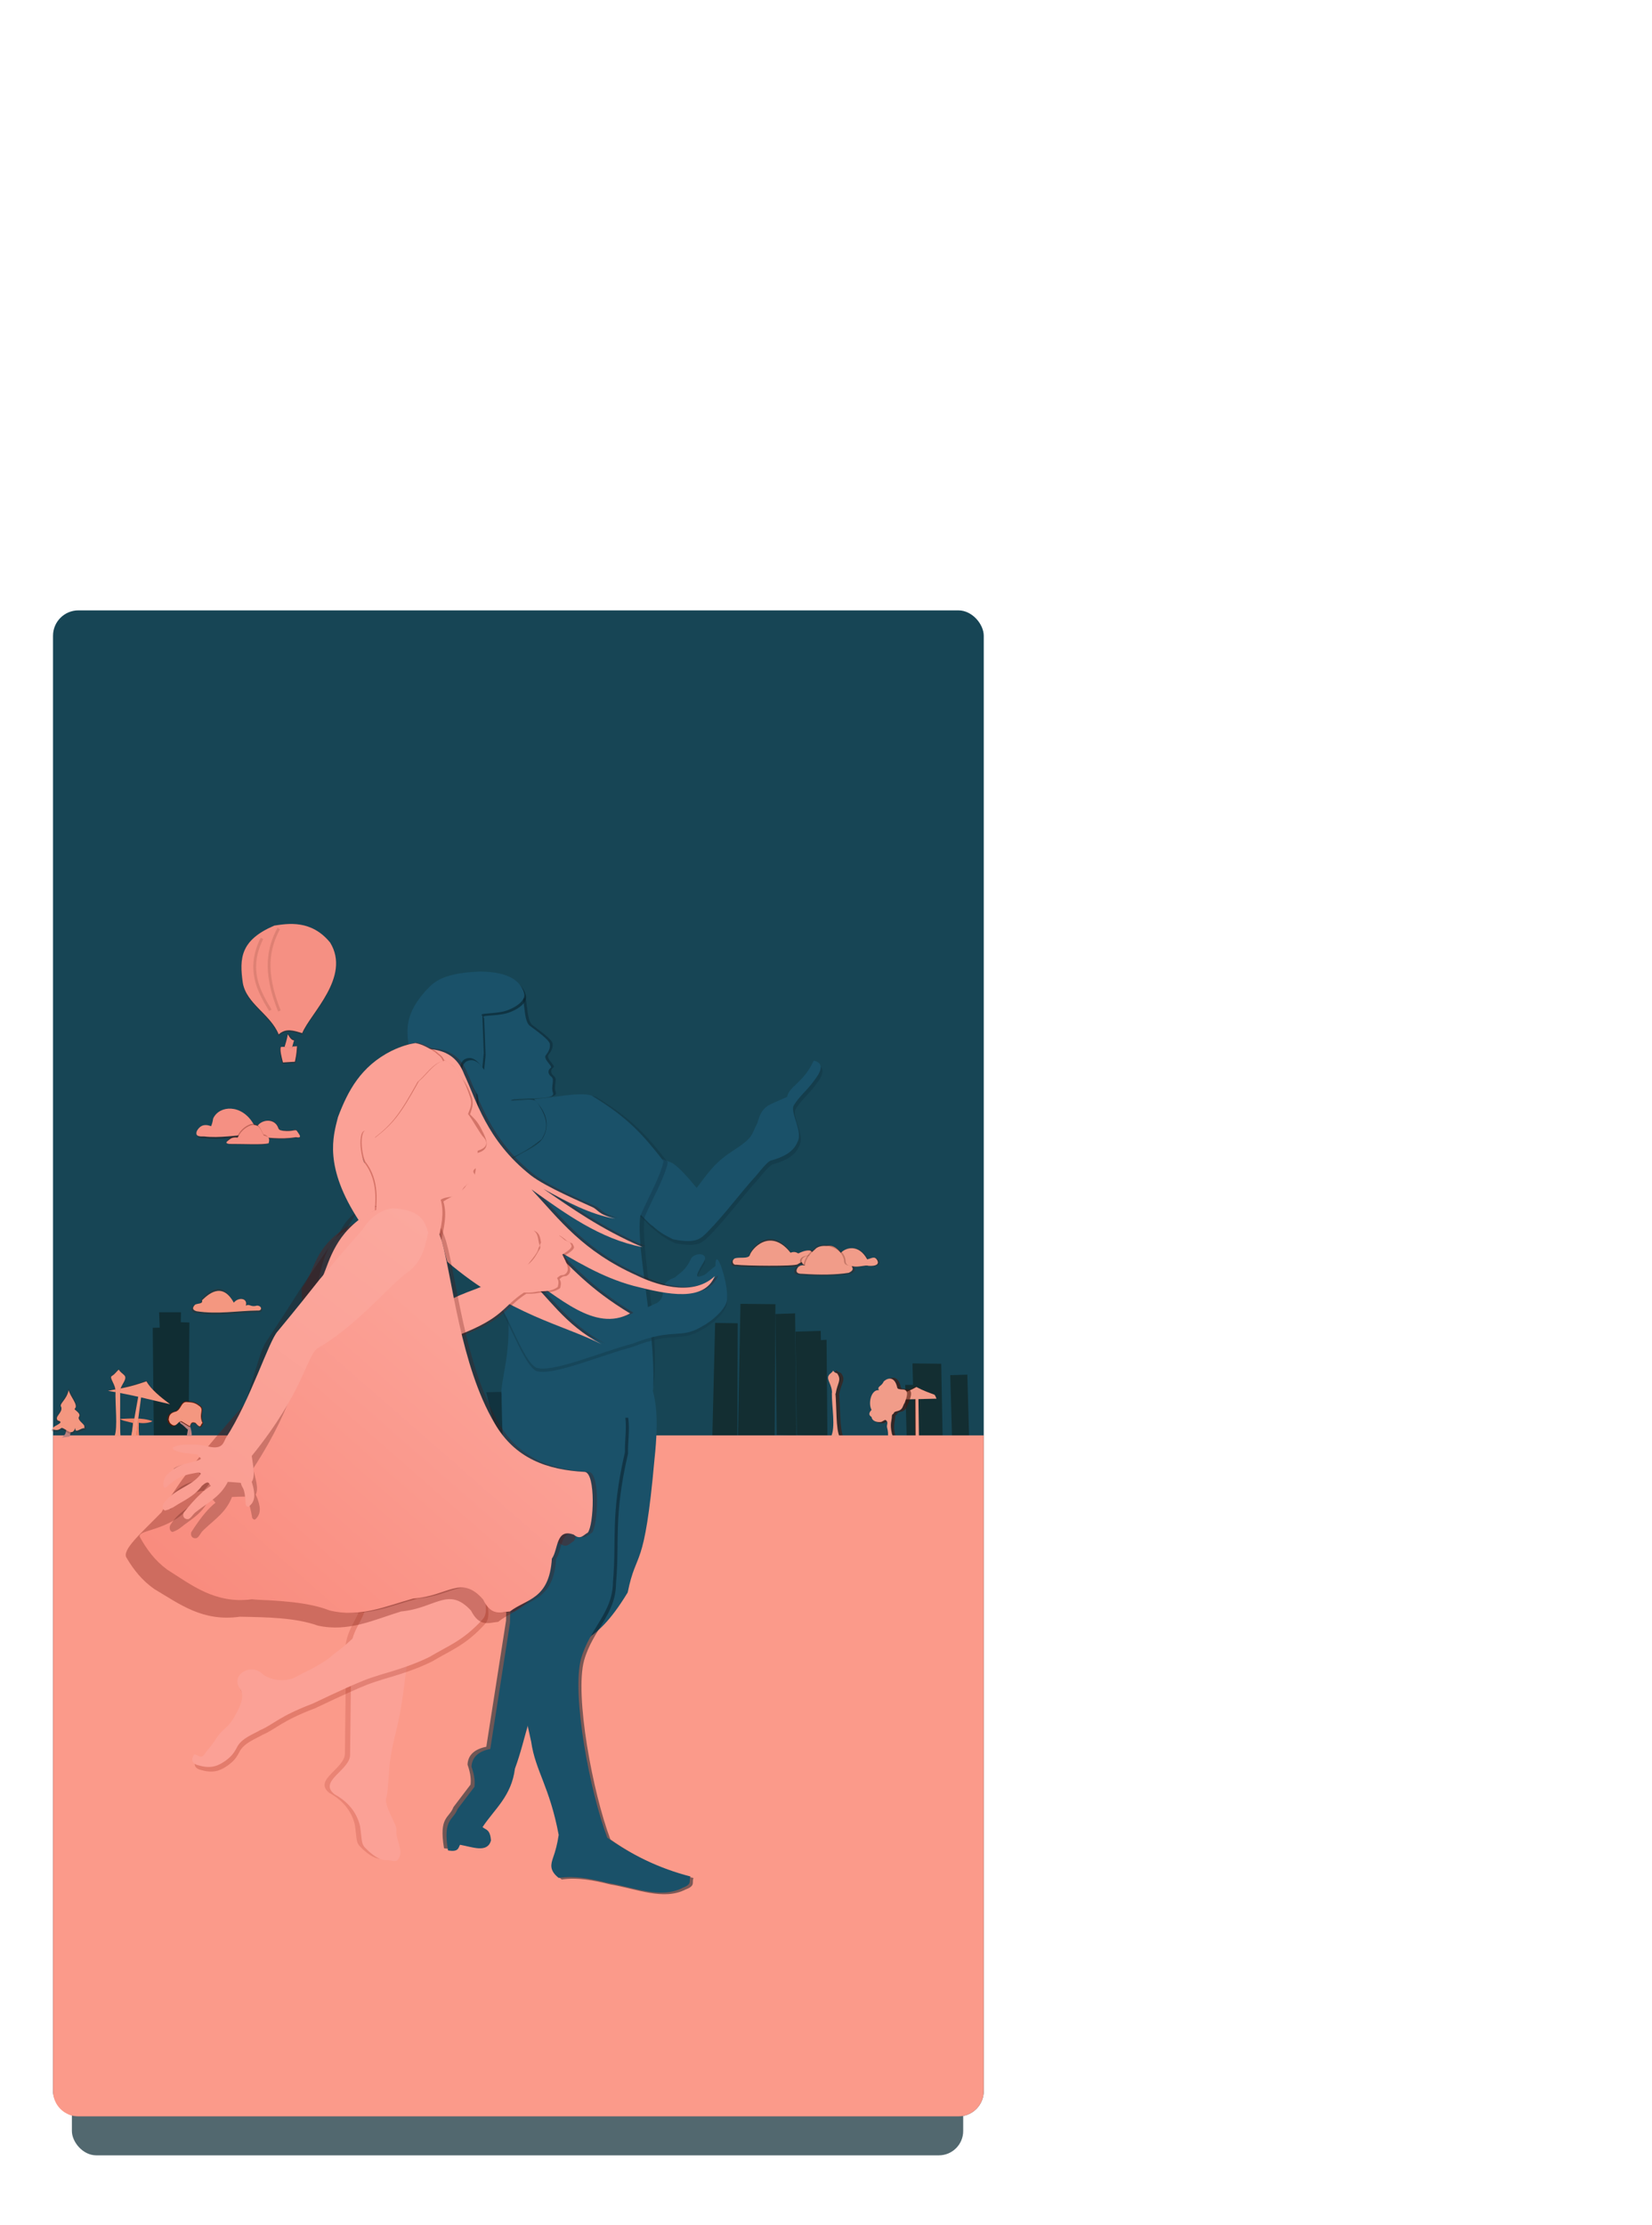 <svg id="svg125328" xmlns:rdf="http://www.w3.org/1999/02/22-rdf-syntax-ns#" xmlns="http://www.w3.org/2000/svg" height="492.43px" width="365.659px" version="1.1" xmlns:cc="http://creativecommons.org/ns#" xmlns:xlink="http://www.w3.org/1999/xlink" viewBox="0 0 540.949 350.092" xmlns:dc="http://purl.org/dc/elements/1.1/">
 <defs id="defs125330">
  <filter id="m" style="color-interpolation-filters:sRGB" height="1.273" width="1.148" y="-.137" x="-.074">
   <feGaussianBlur id="feGaussianBlur124745" stdDeviation="0.327"/>
  </filter>
  <filter id="j" style="color-interpolation-filters:sRGB" height="1.075" width="1.306" y="-.037" x="-.153">
   <feGaussianBlur id="feGaussianBlur124837" stdDeviation="0.209"/>
  </filter>
  <filter id="g" style="color-interpolation-filters:sRGB" height="1.081" width="1.632" y="-.041" x="-.316">
   <feGaussianBlur id="feGaussianBlur124937" stdDeviation="0.256"/>
  </filter>
  <filter id="f" style="color-interpolation-filters:sRGB" height="1.113" width="1.127" y="-.057" x="-.064">
   <feGaussianBlur id="feGaussianBlur124967" stdDeviation="0.395"/>
  </filter>
  <filter id="e" style="color-interpolation-filters:sRGB" height="1.099" width="1.152" y="-.05" x="-.076">
   <feGaussianBlur id="feGaussianBlur124997" stdDeviation="0.391"/>
  </filter>
  <filter id="d" style="color-interpolation-filters:sRGB" height="1.082" width="1.457" y="-.041" x="-.229">
   <feGaussianBlur id="feGaussianBlur125031" stdDeviation="0.37"/>
  </filter>
  <filter id="k" style="color-interpolation-filters:sRGB" height="1.127" width="1.166" y="-.064" x="-.083">
   <feGaussianBlur id="feGaussianBlur124809" stdDeviation="0.398"/>
  </filter>
  <filter id="i" style="color-interpolation-filters:sRGB" height="1.311" width="1.115" y="-.156" x="-.058">
   <feGaussianBlur id="feGaussianBlur124869" stdDeviation="0.501"/>
  </filter>
  <filter id="h" style="color-interpolation-filters:sRGB" height="1.138" width="1.216" y="-.069" x="-.108">
   <feGaussianBlur id="feGaussianBlur124913" stdDeviation="0.224"/>
  </filter>
  <filter id="l" style="color-interpolation-filters:sRGB" height="1.172" width="1.124" y="-.086" x="-.062">
   <feGaussianBlur id="feGaussianBlur124771" stdDeviation="0.304"/>
  </filter>
  <filter id="ae" style="color-interpolation-filters:sRGB" height="1.073" width="1.071" y="-.036" x="-.036">
   <feGaussianBlur id="feGaussianBlur124093" stdDeviation="0.895"/>
  </filter>
  <filter id="z" style="color-interpolation-filters:sRGB" height="1.136" width="1.22" y="-.068" x="-.11">
   <feGaussianBlur id="feGaussianBlur124243" stdDeviation="1.561"/>
  </filter>
  <filter id="aa" style="color-interpolation-filters:sRGB" height="1.086" width="1.108" y="-.043" x="-.054">
   <feGaussianBlur id="feGaussianBlur124205" stdDeviation="0.864"/>
  </filter>
  <filter id="ab" style="color-interpolation-filters:sRGB" height="1.104" width="1.232" y="-.052" x="-.116">
   <feGaussianBlur id="feGaussianBlur124187" stdDeviation="3.326"/>
  </filter>
  <filter id="af" style="color-interpolation-filters:sRGB" height="1.118" width="1.184" y="-.059" x="-.092">
   <feGaussianBlur id="feGaussianBlur124067" stdDeviation="2.516"/>
  </filter>
  <filter id="ac" style="color-interpolation-filters:sRGB" height="1.099" width="1.266" y="-.049" x="-.133">
   <feGaussianBlur id="feGaussianBlur124153" stdDeviation="3.395"/>
  </filter>
  <filter id="ad" style="color-interpolation-filters:sRGB" height="1.132" width="1.075" y="-.066" x="-.038">
   <feGaussianBlur id="feGaussianBlur124115" stdDeviation="1.326"/>
  </filter>
  <filter id="s" style="color-interpolation-filters:sRGB" height="1.133" width="1.157" y="-.067" x="-.078">
   <feGaussianBlur id="feGaussianBlur124521" stdDeviation="1.013"/>
  </filter>
  <filter id="q" style="color-interpolation-filters:sRGB" height="1.078" width="1.625" y="-.039" x="-.312">
   <feGaussianBlur id="feGaussianBlur124585" stdDeviation="0.439"/>
  </filter>
  <filter id="r" style="color-interpolation-filters:sRGB" height="1.089" width="1.411" y="-.045" x="-.206">
   <feGaussianBlur id="feGaussianBlur124581" stdDeviation="0.439"/>
  </filter>
  <filter id="u" style="color-interpolation-filters:sRGB" height="1.298" width="1.292" y="-.149" x="-.146">
   <feGaussianBlur id="feGaussianBlur124487" stdDeviation="0.357"/>
  </filter>
  <filter id="t" style="color-interpolation-filters:sRGB" height="1.356" width="1.505" y="-.178" x="-.252">
   <feGaussianBlur id="feGaussianBlur124491" stdDeviation="0.357"/>
  </filter>
  <filter id="y" style="color-interpolation-filters:sRGB" height="1.337" width="1.159" y="-.168" x="-.08">
   <feGaussianBlur id="feGaussianBlur124285" stdDeviation="0.653"/>
  </filter>
  <filter id="w" style="color-interpolation-filters:sRGB" height="1.321" width="1.114" y="-.161" x="-.057">
   <feGaussianBlur id="feGaussianBlur124365" stdDeviation="0.366"/>
  </filter>
  <filter id="x" style="color-interpolation-filters:sRGB" height="1.348" width="1.157" y="-.174" x="-.078">
   <feGaussianBlur id="feGaussianBlur124327" stdDeviation="0.457"/>
  </filter>
  <filter id="v" style="color-interpolation-filters:sRGB" height="1.451" width="1.164" y="-.225" x="-.082">
   <feGaussianBlur id="feGaussianBlur124407" stdDeviation="0.785"/>
  </filter>
  <filter id="n" style="color-interpolation-filters:sRGB" height="1.385" width="1.128" y="-.193" x="-.064">
   <feGaussianBlur id="feGaussianBlur124703" stdDeviation="0.74"/>
  </filter>
  <filter id="o" style="color-interpolation-filters:sRGB" height="1.387" width="1.107" y="-.193" x="-.054">
   <feGaussianBlur id="feGaussianBlur124657" stdDeviation="0.582"/>
  </filter>
  <filter id="p" style="color-interpolation-filters:sRGB" height="1.248" width="1.127" y="-.124" x="-.063">
   <feGaussianBlur id="feGaussianBlur124623" stdDeviation="0.526"/>
  </filter>
  <filter id="am" style="color-interpolation-filters:sRGB" height="1.127" width="1.399" y="-.063" x="-.199">
   <feGaussianBlur id="feGaussianBlur123861" stdDeviation="2.261"/>
  </filter>
  <filter id="al" style="color-interpolation-filters:sRGB" height="1.219" width="1.136" y="-.11" x="-.068">
   <feGaussianBlur id="feGaussianBlur123895" stdDeviation="2.727"/>
  </filter>
  <filter id="ao" style="color-interpolation-filters:sRGB" height="1.253" width="1.229" y="-.126" x="-.114">
   <feGaussianBlur id="feGaussianBlur123681" stdDeviation="7.049"/>
  </filter>
  <filter id="ah" style="color-interpolation-filters:sRGB" height="1.142" width="1.146" y="-.071" x="-.073">
   <feGaussianBlur id="feGaussianBlur124011" stdDeviation="2.879"/>
  </filter>
  <filter id="ag" style="color-interpolation-filters:sRGB" height="1.153" width="1.136" y="-.076" x="-.068">
   <feGaussianBlur id="feGaussianBlur124037" stdDeviation="1.1"/>
  </filter>
  <filter id="ak" style="color-interpolation-filters:sRGB" height="1.101" width="1.091" y="-.051" x="-.046">
   <feGaussianBlur id="feGaussianBlur123913" stdDeviation="2.819"/>
  </filter>
  <filter id="aj" style="color-interpolation-filters:sRGB" height="1.101" width="1.147" y="-.051" x="-.074">
   <feGaussianBlur id="feGaussianBlur123939" stdDeviation="1.252"/>
  </filter>
  <linearGradient id="b" y2="468.01" gradientUnits="userSpaceOnUse" x2="2476.1" y1="376.22" x1="2556.3">
   <stop id="stop123625" stop-color="#fba196" offset="0"/>
   <stop id="stop123627" stop-color="#f98b7d" offset="1"/>
  </linearGradient>
  <filter id="an" style="color-interpolation-filters:sRGB" height="1.144" width="1.201" y="-.072" x="-.101">
   <feGaussianBlur id="feGaussianBlur123827" stdDeviation="3.255"/>
  </filter>
  <linearGradient id="a" y2="439.53" gradientUnits="userSpaceOnUse" x2="2471.1" y1="337.51" x1="2546.8">
   <stop id="stop123633" stop-color="#fba89e" offset="0"/>
   <stop id="stop123635" stop-color="#fa9d91" offset="1"/>
  </linearGradient>
  <filter id="ai" style="color-interpolation-filters:sRGB" height="1.156" width="1.25" y="-.078" x="-.125">
   <feGaussianBlur id="feGaussianBlur123985" stdDeviation="1.878"/>
  </filter>
  <filter id="c" style="color-interpolation-filters:sRGB" height="1.095" width="1.161" y="-.048" x="-.081">
   <feGaussianBlur id="feGaussianBlur244521" stdDeviation="9.811"/>
  </filter>
 </defs>
 <g id="layer1" transform="translate(-102.44 -403.71)">
  <g id="g244523">
   <rect id="rect244497" opacity=".847" fill-rule="evenodd" ry="7.972" height="493" filter="url(#c)" width="291.86" y="427.25" x="125.98" fill="#0f2d37"/>
   <g id="g125214" transform="translate(-2312.8 270)">
    <rect id="rect123410" fill-rule="evenodd" ry="8.316" height="493.13" width="304.77" y="144.37" x="2432.6" fill="#174555"/>
    <g id="g125154" fill-rule="evenodd">
     <g fill="#132e32">
      <path id="path123489" d="m2723.9 414.65-.462-23.597-9.404-.115.173 7.039h-2.539l.462 16.847z"/>
      <path id="path123509" d="m2726.4 394.8.577 20.136 5.596-.058-.577-20.251z"/>
      <path id="path123505" d="m2675.7 380.55.428 33.871 10.045.245-.276-31.462-1.846.115-.062-3.034z"/>
      <path id="path123507" d="m2656.8 377.8-.115 36.809-8.181-.048.912-36.877z"/>
     </g>
     <path id="path123487" d="m2477 414.44.256-36.891-2.825-.096.056-3.251h-7.154l.211 5.038-2.288.04.346 35.309z" fill="#102d33"/>
     <path id="path123503" d="m2668.9 414.48.259-42.925-11.452-.115-.808 43.04z" fill="#132e32"/>
     <path id="path123511" d="m2676 414.54-.406-39.987-6.47.231.462 39.579z" fill="#132e32"/>
    </g>
    <g id="g125117" fill-rule="evenodd">
     <path id="path124705" opacity="0.585" d="m2460.8 414.71c-.202-2.283-.097-3.036-.101-4.331 1.836.358 3.977-.13 4.447-.515-3.356-1.349-8.13-.795-10.618-.74.795.58 1.182.537 4.244 1.323l-.394 4.264z" filter="url(#m)" fill="#461306"/>
     <path id="path123485" d="m2460.8 414.71c-.202-2.283-.097-3.036-.101-4.331 1.836.358 3.977-.13 4.447-.515-3.356-1.349-8.13-.795-10.618-.74.795.58 1.182.537 4.244 1.323l-.394 4.264z" fill="#f28469"/>
     <path id="path124813" opacity=".594" d="m2460.5 401.71-2.269 13.023 1.512.336 1.764-13.444z" filter="url(#j)" fill="#521607"/>
     <path id="path124871" opacity="0.562" d="m2454.7 414.83c-.231-2.866-.081-9.924-.115-14.955l-1.357-.155c-.157 5.021.613 12.093-.47 15.062z" filter="url(#g)" fill="#641b09"/>
     <g id="g124943" opacity="0.554" transform="matrix(1.015 0 0 1.015 -40.997 -6.148)" filter="url(#f)" fill="#481306">
      <path id="path124945" d="m2721.9 402.49-14.885.346c.317-.712.741-1.499 1.212-1.615 3.458-.534 5.539-1.692 7.096-2.539 2.304 1.208 4.009 1.816 5.712 2.423.483.181.58.793.865 1.385z"/>
      <path id="path124947" d="m2715 402.65.058 12.404 1.096.346-.173-13.27z"/>
     </g>
     <g id="g124939" fill="#f19c89">
      <path id="path123495" d="m2721.9 402.49-14.885.346c.317-.712.741-1.499 1.212-1.615 3.458-.534 5.539-1.692 7.096-2.539 2.304 1.208 4.009 1.816 5.712 2.423.483.181.58.793.865 1.385z"/>
      <path id="path123497" d="m2715 402.65.058 12.404 1.096.346-.173-13.27z"/>
     </g>
     <g id="g124973" opacity="0.589" transform="matrix(1.047 0 0 1.047 -126.16 -18.901)" filter="url(#e)" fill="#481306">
      <path id="path124975" d="m2707.3 414.01c-.786-3.572-.012-4.023 0-6.0.311-.741-.087-.713-.693-.462l-.706.746-1.365.842c2.027.787.971 1.677 1.148 2.682.434 1.598.319 2.1.346 2.885.717.063 1.97.662 1.269-.692z"/>
      <path id="path124977" d="m2707.9 407.32c-.01-.457.631-.655 1.385-.808 1.699-.497 1.517-1.747 2.192-2.654.619-1.703 1.768-4.481-.923-4.385-1.047-.079-1.367-.19-1.5-.577-.992-4.535-3.906-2.715-4.5-1.962-.549 1.49-2.254 1.519-1.5 2.769-2.561-.281-3.628 4.308-2.423 6.462-.88.91-1.04 1.705 0 2.308.233 1.657 2.348 1.814 3.231 1.615l1.5-.808z"/>
     </g>
     <g id="g125003" opacity="0.557" transform="matrix(1.14 0 0 1.025 -375.26 -9.977)" filter="url(#d)" fill="#481306">
      <path id="path125005" d="m2690.2 415.01c-1.302-2.49-.963-9.898-1.425-14.7l-1.143.273c-.062 4.746 1.302 11.172-.286 14.393z"/>
      <path id="path125007" d="m2688.9 400.79c.494-3.389 2.026-4.301.495-6.532-.286-.262-.765-.089-1.333-.944-.628.964-1.061.829-1.536 1.699-.655 1.472 1.288 2.897 1.159 5.969z"/>
     </g>
     <path id="path123412" d="m2432.6 414.51v214.68c0 4.607 3.709 8.316 8.316 8.316h288.14c4.607 0 8.316-3.709 8.316-8.316v-214.68h-304.77z" fill="#fb9a8a"/>
     <path id="path123471" d="m2438 414.92c.386-1.123.373-1.448.557-2.167l-1.438-.374c-.511.935.071 1.506-1.618 2.833z" fill="#bb817f"/>
     <path id="path124773" opacity="0.474" d="m2443.3 412.3c.672-.907-2.496-2.257-1.888-3.65 1.08-1.438-2.237-2.671-1.385-3.021 1.221-1.305-1.704-4.218-2.266-6.545-.795 3.657-3.567 4.83-2.643 6.042.575 2.064-2.548 3.345-1.259 4.783 3.401.874-3.232 2.213-1.51 3.273 1.426.284 1.863.115 2.895-.629 1.662.218 3.668 3.358 4.909 0-.215 2.371 2.072-.228 3.398.126z" filter="url(#k)" fill="#481306"/>
     <path id="path123473" d="m2442.8 411.82c.616-.831-2.288-2.069-1.731-3.346.99-1.318-2.051-2.448-1.269-2.769 1.119-1.197-1.562-3.867-2.077-6-.729 3.352-3.27 4.428-2.423 5.539.527 1.892-2.336 3.066-1.154 4.385 3.118.801-2.963 2.029-1.385 3 1.308.26 1.708.105 2.654-.577 1.524.2 3.362 3.079 4.5 0-.197 2.173 1.899-.209 3.115.115z" fill="#f49780"/>
     <path id="path124811" opacity="0.484" d="m2450.3 399.75c8.903 1.505 14.229 3.01 20.913 4.515-3.32-2.491-6.41-5.011-7.961-7.724-6.351 2.256-9.069 2.392-12.952 3.208z" filter="url(#i)" fill="#521607"/>
     <path id="path123475" d="m2450.6 399.92c8.646 1.462 13.818 2.923 20.309 4.385-3.224-2.419-6.225-4.866-7.731-7.5-6.167 2.19-8.807 2.323-12.578 3.115z" fill="#f49780"/>
     <path id="path124873" opacity="0.461" d="m2452.9 400.46c.318-2.189-2.197-4.837-1.234-5.473 1.342-.804 1.715-1.72 2.503-2.265.464.969 1.67 1.528 2.142 2.28.699 1.512-1.856 3.404-1.685 5.536z" filter="url(#h)" fill="#5f1908"/>
     <path id="path123477" d="m2454.7 414.83c-.231-2.866-.081-9.924-.115-14.955l-1.514-.123c-.157 5.021.771 12.062-.312 15.031z" fill="#f49780"/>
     <path id="path123479" d="m2453 400.15c.297-2.047-2.086-4.461-1.185-5.056 1.255-.752 1.605-1.609 2.342-2.119.434.907 1.562 1.43 2.004 2.133.654 1.415-1.736 3.184-1.576 5.178z" fill="#f49780"/>
     <path id="path123481" d="m2478 414.63c.119-.803-.167-2.01-.653-3.619-.715-.713-1.402-1.495-2.538-1.154l-1.038-.115.644.963c.837.399 1.662 1.462 2.356 1.922-.115.668-.231 1.336-.346 2.004z" fill="#bb817f"/>
     <path id="path124747" d="m2477.4 411.81c.352-.713.307-1.822 1.965-1.228 2.222 2.647 1.685.169 2.457.123-1.579-3.466.923-4.702-1.351-6.141-1.599-1.237-2.92-1.086-4.299-1.228-1.827.039-1.773 2.548-3.562 3.316-2.622.591-2.417 2.032-2.579 2.948.368.532.044.834 1.105 1.597 1.714 1.145 2.342-1.649 3.439-1.105z" filter="url(#l)" fill="#5d1908"/>
     <path id="path123483" d="m2477.4 411.55c.33-.67.288-1.712 1.846-1.154 2.087 2.487 1.583.159 2.308.115-1.484-3.256.867-4.418-1.269-5.769-1.502-1.162-2.743-1.02-4.039-1.154-1.717.036-1.665 2.394-3.346 3.115-2.463.555-2.27 1.909-2.423 2.769.346.5.041.783 1.039 1.5 1.61 1.076 2.2-1.549 3.231-1.038z" fill="#f49780"/>
     <g id="g124969" fill="#f19c89">
      <path id="path123491" d="m2707.3 414.01c-.786-3.572-.012-4.023 0-6.0.311-.741-.087-.713-.693-.462l-.706.746-1.365.842c2.027.787.971 1.677 1.148 2.682.434 1.598.319 2.1.346 2.885.717.063 1.97.662 1.269-.692z"/>
      <path id="path123493" d="m2707.9 407.32c-.01-.457.631-.655 1.385-.808 1.699-.497 1.517-1.747 2.192-2.654.619-1.703 1.768-4.481-.923-4.385-1.047-.079-1.367-.19-1.5-.577-.992-4.535-3.906-2.715-4.5-1.962-.549 1.49-2.254 1.519-1.5 2.769-2.561-.281-3.628 4.308-2.423 6.462-.88.91-1.04 1.705 0 2.308.233 1.657 2.348 1.814 3.231 1.615l1.5-.808z"/>
     </g>
     <g id="g124999" fill="#f19c89">
      <path id="path123499" d="m2690.2 415.01c-1.302-2.49-.963-9.898-1.425-14.7l-1.143.273c-.062 4.746 1.302 11.172-.286 14.393z"/>
      <path id="path123501" d="m2688.9 400.79c.494-3.389 2.026-4.301.495-6.532-.286-.262-.765-.089-1.333-.944-.628.964-1.061.829-1.536 1.699-.655 1.472 1.288 2.897 1.159 5.969z"/>
     </g>
     <path id="path123513" d="m2460.5 401.83-2.298 12.963 1.563.011 1.713-13.055z" fill="#f49780"/>
    </g>
    <g id="g125070" fill-rule="evenodd">
     <path id="path124069" opacity="0.66" d="m2629.6 347.23c2.499 2.325 4.529 3.246 6.609 4.312 8.023 1.663 9.3-.521 11.285-2.364 6.02-6.149 10.46-12.46 16.082-18.609 2.475-3.121 4.112-4.772 4.846-4.846 3.923-1.103 7.211-2.735 8.539-6 1.91-3.25-2.28-9.311-1.294-11.854 2.294-3.836 4.918-5.156 8.183-10.352 1.317-2.343.845-4.04-1.576-4.441-3.329 7.304-8.057 8.342-8.695 11.837-6.465 3.024-8.032 2.546-9.765 8.632-2.133 3.919-.769 4.408-8.546 9.408-5.978 3.923-8.19 7.846-11.308 11.77-8.702-10.501-8.318-7.677-11.077-9.462l-8.539 17.224c1.752 1.092 3.505 3.652 5.257 4.744z" filter="url(#ae)" fill="#103241"/>
     <path id="path124207" opacity="0.793" d="m2587.4 271.45c.646 3.4.526 7.064 2.077 8.654 3.023 2.264 6.34 4.626 6.693 6.0.212 1.231-.251 2.462-1.269 3.692-1.076 1.27 2.301 3.687 1.615 4.154-1.305 1.026-.796 2.264.256 3.027 1.068 1.032-.337 3.136.436 5.165 1.167 2.877-11.539 1.115-13.847 2.539 4.511.048 7.526-1.008 8.654.577 4.515 6.649 2.987 9.369 1.5 12.116-4.935 3.24-11.033 7.293-13.501 6.693l-4.731-1.038-7.846-12.116-4.154-23.309 15.462-18.693z" filter="url(#z)" fill="#0e2d3a"/>
     <path id="path123435" d="m2586.5 271.62c.646 3.4.526 7.064 2.077 8.654 3.023 2.264 6.34 4.626 6.693 6.0.212 1.231-.251 2.462-1.269 3.692-1.076 1.27 2.301 3.687 1.615 4.154-1.305 1.026-.796 2.264.256 3.027 1.068 1.032-.337 3.136.436 5.165 1.167 2.877-11.539 1.115-13.847 2.539 4.511.048 7.526-1.008 8.654.577 4.515 6.649 2.987 9.369 1.5 12.116-4.504 3.671-11.027 7.299-13.501 6.693l-4.731-1.038-7.846-12.116-4.154-23.309 15.462-18.693z" fill="#1a5169"/>
     <path id="path124189" opacity="0.793" d="m2587.4 270.26c.999 2.653-3.289 5.202-6.116 6-3.926 1.117-8.955.484-7.5 1.615l.462 12.231-.462 4.731c-1.733-2.622-3.654-4.018-6-2.654-3.407 2.908 1.722 7.097 3.923 10.847.262 3.008.815 6.454-.692 6.808-2.733 4.049-6.274-.379-9.577-2.308-4.469-5.782-9.72-9.805-11.885-20.77-.753-5.587-.32-10.335 5.539-16.962 2.067-2.041 4.255-6.001 18.001-6.462 9.773.095 13.249 3.386 14.308 6.923z" filter="url(#aa)" fill="#0b242e"/>
     <path id="path123433" d="m2586.8 269.55c.999 2.653-3.289 5.202-6.116 6-3.926 1.117-8.955.484-7.5 1.615l.462 12.231-.462 4.731c-1.733-2.622-3.654-4.018-6-2.654-3.407 2.908 1.722 7.097 3.923 10.847.262 3.008.815 6.454-.692 6.808-2.733 4.049-6.274-.379-9.577-2.308-4.469-5.782-9.72-9.805-11.885-20.77-.753-5.587-.32-10.335 5.539-16.962 2.067-2.041 4.255-6.001 18.001-6.462 9.773.095 13.249 3.386 14.308 6.923z" fill="#1a5169"/>
     <path id="path123439" d="m2629 345.98c2.499 2.325 4.529 3.246 6.609 4.312 8.023 1.663 9.3-.521 11.285-2.364 6.02-6.149 10.46-12.46 16.082-18.609 2.475-3.121 4.112-4.772 4.846-4.846 3.923-1.103 7.211-2.735 8.539-6 1.91-3.25-2.28-9.311-1.294-11.854 2.294-3.836 4.918-5.156 8.183-10.352 1.317-2.343.845-4.04-1.576-4.441-3.329 7.304-8.057 8.342-8.695 11.837-6.465 3.024-8.032 2.546-9.765 8.632-2.133 3.919-.769 4.408-8.546 9.408-5.978 3.923-8.19 7.846-11.308 11.77-8.702-10.501-8.318-7.677-11.077-9.462l-8.539 17.224c1.752 1.092 3.505 3.652 5.257 4.744z" fill="#1a5169"/>
     <path id="path124155" opacity="0.763" d="m2627.1 396.92c1.411 4.859 2.725 10.036 1.154 24.693-3.367 37.622-5.847 29.085-8.77 43.617-11.976 19.712-16.462 12.877-24.693 26.078-7.42 9.796-8.297 21.046-12.231 31.617-1.166 9.096-6.699 13.203-10.616 19.155 1.082.904 2.493.658 2.769 4.385-1.199 4.209-6.081 2.103-10.154 1.385-.551 1.048-.473 2.455-3.923 1.846-1.762-10.476 1.698-9.732 3.096-13.492l5.578-7.345c.161-1.536.148-3.303-.979-6.557.157-2.998 2.079-5.015 6.152-5.837l6.462-41.31.923-43.617-7.385-31.155 39.002-.923z" filter="url(#ab)" fill="#0c2631"/>
     <path id="path124039" opacity="0.539" d="m2626.3 343.08c2.542-6.003 6.77-13.27 7.616-18.001-6.346-8.143-11.476-14.214-23.652-21.502-4.215-1.219-12.491.811-18.756 1.233 4.87 4.939 4.939 9.227 2.809 12.844-2.065 3.04-5.566 3.928-8.404 5.809-6.023 4.337-11.604-3.509-12.627-.686l-4.853 18.943 13.588 26.682c3.181 15.824-1.219 27.054-1.22 32.67 7.846 5.789 24.876 4.327 40.652 3.856 3.43.34 6.156-1.611 7.846-6.923 2.106-18.93-4.448-44.124-3-54.926z" filter="url(#af)" fill="#0d2c39"/>
     <path id="path123443" d="m2628.4 397.63c1.411 4.859 2.725 10.036 1.154 24.693-3.367 37.622-5.847 29.085-8.77 43.617-11.976 19.712-16.462 12.877-24.693 26.078-7.42 9.796-8.297 21.046-12.231 31.617-1.166 9.096-6.699 13.203-10.616 19.155 1.082.904 2.493.658 2.769 4.385-1.199 4.209-6.081 2.103-10.154 1.385-.551 1.048-.473 2.455-3.923 1.846-1.762-10.476 1.698-9.732 3.096-13.492l5.578-7.345c.161-1.536.148-3.303-.979-6.557.157-2.998 2.079-5.015 6.152-5.837l6.462-41.31.923-43.617-3.597-32.292 35.214.213z" fill="#1a5169"/>
     <path id="path124117" opacity="0.723" d="m2639.8 563.17c-7.232 3.791-16.271-.248-24.693-1.615-5.48-1.397-10.876-2.375-15.924-1.615-3.154-2.471-2.532-4.523-1.858-6.569.831-2.291 1.462-4.783 1.858-7.508-2.989-15.888-7.632-20.961-9-30.463-3.752-16.419-3.72-20.944-4.615-28.386-.81-7.53 1.931-13.099 1.615-18.001-4.926-23.834-5.9-46.231-6.091-68.344 11.686-1.081 20.013-1.848 33.323.725 9.125 2.9 6.306 11.771 6.462 19.155-4.817 20.783-2.676 28.424-3.923 42.463-.052 10.158-7.612 15.139-10.441 25.155-3.147 11.405 2.793 43.321 8.595 58.618 8.032 5.694 17.025 10.044 27.232 12.693-.689 1.231.851 2.462-2.539 3.692z" filter="url(#ac)" fill="#0a1e27"/>
     <path id="path123437" d="m2624.9 342.7c2.542-6.003 6.77-13.27 7.616-18.001-6.346-8.143-11.476-14.214-23.652-21.502-4.215-1.219-12.491.811-18.756 1.233 4.87 4.939 4.939 9.227 2.809 12.844-2.065 3.04-5.566 3.928-8.404 5.809-6.023 4.337-11.604-3.509-12.627-.686l-4.853 18.943 13.588 26.682c3.181 15.824-1.219 27.054-1.22 32.67 7.846 5.789 25.887 8.494 41.662 8.023 3.43.34 8.176-5.146 8.099-10.459.591-20.192-5.711-44.755-4.263-55.557z" fill="#1a5169"/>
     <path id="path123445" d="m2638.8 562.64c-7.232 3.791-16.271-.248-24.693-1.615-5.48-1.397-10.876-2.375-15.924-1.615-3.154-2.471-2.532-4.523-1.858-6.569.831-2.291 1.462-4.783 1.858-7.508-2.989-15.888-7.632-20.961-9-30.463-3.752-16.419-3.72-20.944-4.615-28.386-.81-7.53 1.931-13.099 1.615-18.001-4.926-23.834-6.531-46.736-6.722-68.849 11.686-1.081 20.644-1.343 33.954 1.23 9.125 2.9 6.306 11.771 6.462 19.155-4.817 20.783-2.676 28.424-3.923 42.463-.052 10.158-7.612 15.139-10.441 25.155-3.147 11.405 2.793 43.321 8.595 58.618 8.032 5.694 17.025 10.044 27.232 12.693-.689 1.231.851 2.462-2.539 3.692z" fill="#1a5169"/>
     <path id="path124095" opacity="0.665" d="m2575.2 368.05c5.824 4.882 10.648 22.559 15.574 25.346 5.357 1.826 20.842-5.029 31.617-7.846 13.557-5.372 15.526-1.241 22.864-5.73 3.724-1.992 8.401-6.348 8.061-9.271.303-3.474-2.146-15.435-3.056-10.926-1.737 6.302-3.469 3.344-6.175 4.002-1.583.132.516-2.892 1.807-5.224 1.171-2.329-2.454-2.968-4.273-.9-1.793 4.045-3.587 4.739-5.38 6.355-3.218 1.138-4.179 2.84-3.923 4.846-.08 1.957-.907 2.793-1.846 3.462-12.766 6.12-15.99 4.681-24.272 4.238-1.871-.394-4.629-.344-7.345-.315-1.299-10.071-4.954-23.812-13.616-30.463 0 0-9.462 11.308-12.924 12.693l-3.462 1.385c1.313 2.983 3.298 5.799 6.35 8.348z" filter="url(#ad)" fill="#123849"/>
     <path id="path123441" d="m2575.2 366.98c5.824 4.882 10.648 22.559 15.574 25.346 5.357 1.826 20.842-5.029 31.617-7.846 13.557-5.372 15.526-1.241 22.864-5.73 3.724-1.992 8.401-6.348 8.061-9.271.363-5.034-3.808-17.676-3.814-10.421-3.791 2.888-2.757 2.817-5.417 3.497-1.583.132.516-2.892 1.807-5.224 1.171-2.329-2.454-2.968-4.273-.9-1.793 4.045-3.587 4.739-5.38 6.355-3.218 1.138-4.179 2.84-3.923 4.846-.08 1.957-.907 2.793-1.846 3.462-12.766 6.12-15.99 4.681-24.272 4.238-1.871-.394-4.629-.344-7.345-.315-1.299-10.071-4.954-23.812-13.616-30.463 0 0-9.462 11.308-12.924 12.693l-3.462 1.385c1.313 2.983 3.298 5.799 6.35 8.348z" fill="#1a5169"/>
    </g>
    <g id="g125202">
     <g id="g125190">
      <path id="path124493" opacity="0.527" d="m2506.5 283.66c-2.678-6.694-10.592-10.119-11.758-17.08-1.151-8.141-.768-14.124 10.318-18.929 4.463-.676 12.145-2.011 18.299 5.637 6.846 11.382-6.458 23.331-9.164 29.946-2.774-.843-5.349-1.758-7.695.426z" fill-rule="evenodd" filter="url(#s)" fill="#4d0e06"/>
      <path id="path123447" d="m2506.5 283.22c-2.678-6.624-10.592-10.014-11.758-16.903-1.151-8.057-.768-13.977 10.318-18.733 4.463-.669 12.145-1.991 18.299 5.578 6.846 11.264-6.458 23.09-9.164 29.635-2.774-.834-5.349-1.74-7.695.422z" fill-rule="evenodd" fill="#f59083"/>
      <path id="path123449" opacity="0.609" d="m2506.5 248.55c-3.324 6.28-5.066 13.825.231 27.001" filter="url(#q)" stroke="#b76456" stroke-width=".914px" fill="none"/>
      <path id="path123451" opacity="0.609" d="m2501 251.78c-4.911 10.048-1.243 16.983 2.769 23.54" filter="url(#r)" stroke="#b76456" stroke-width=".914px" fill="none"/>
     </g>
     <g id="g125196" fill-rule="evenodd">
      <path id="path124409" opacity=".572" d="m2507 287.28c-.382 1.2.22 3.383.749 5.494 1.727-.083 2.962-.166 4.233-.25.254-1.539.508-1.829.762-5.494-1.573.083-2.025.166-5.744.25z" filter="url(#u)" fill="#430c05"/>
      <path id="path123453" d="m2507.2 287.32c-.353 1.109.203 3.126.692 5.077 1.596-.077 2.737-.154 3.912-.231.235-1.422.469-1.69.704-5.077-1.453.077-1.872.154-5.308.231z" fill="#f59083"/>
      <path id="path124411" opacity=".572" d="m2508.3 287.34c.392-1.426.784-2.287 1.176-4.556.739 1.34 1.478 2.213 2.217 2.144l-.749 2.661z" filter="url(#t)" fill="#430c05"/>
      <path id="path123455" d="m2508.4 287.37c.362-1.318.724-2.114 1.086-4.21.683 1.238 1.366 2.045 2.049 1.981l-.692 2.459z" fill="#f59083"/>
     </g>
    </g>
    <g id="g125179" fill-rule="evenodd">
     <g id="g125175">
      <path id="path124245" opacity="0.582" d="m2498.5 313.04c-3.86-6.524-11.145-6.086-13.154-1.731-.231 1.455-.462 1.982-.692 2.539-1.807-.709-3.422-.551-4.616 1.5-.774 1.92.941 1.894 2.308 1.846 5.099.627 10.768-.455 16.155-.692 1.657-.786 1.086-2.066 0-3.462z" filter="url(#y)" fill="#350904"/>
      <path id="path123457" d="m2498.2 312.47c-3.86-6.524-11.145-6.086-13.154-1.731-.231 1.455-.462 1.982-.692 2.539-1.807-.709-3.422-.551-4.616 1.5-.774 1.92.941 1.894 2.308 1.846 5.099.627 10.768-.455 16.155-.692 1.657-.786 1.086-2.066 0-3.462z" fill="#f59083"/>
     </g>
     <g id="g125167">
      <path id="path124329" opacity="0.602" d="m2499.2 313.48c2.219-2.578 5.694-3.063 7.154 0 .152.597.645 1.413 1.994 1.113 3.393.39 3.577-.839 4.111.168.719 1.052 2.038 2.656-.209 2.225-5.168.874-9.026.202-13.636-.041.385-2.022.201-2.561.586-3.464z" filter="url(#w)" fill="#751609"/>
      <path id="path123459" d="m2499.2 313.86c1.084-2.826 5.948-3.503 7.154 0 .286.865 1.114.777 1.615.923 3.393.39 4.082-.775 4.616.231.719 1.052 1.785 2.277-.462 1.846-5.168.874-9.468.012-14.078-.231.385-2.022.769-1.867 1.154-2.769z" fill="#f59083"/>
     </g>
     <g id="g125171">
      <path id="path124287" opacity="0.587" d="m2490.5 319.22c4.516-.035 10.569.414 12.355-.168.214-1.034.812-2.67-1.363-3.107-.912-1.545-1.294-3.952-4.154-3.346-1.018.328-3.166 1.384-4.385 4.039-1.77-.193-2.181.294-2.769.692-.641.542-1.397 1.642.316 1.89z" filter="url(#x)" fill="#5f1208"/>
      <path id="path123461" d="m2490.3 319.08c4.516-.035 11.137.35 12.924-.231.214-1.034.56-2.102-1.615-2.539-.912-1.545-1.294-3.952-4.154-3.346-1.018.328-3.166 1.384-4.385 4.039-1.77-.193-2.181.294-2.769.692-.641.542-1.712 1.137 0 1.385z" fill="#f59083"/>
     </g>
    </g>
    <g id="g125163" fill-rule="evenodd">
     <path id="path124367" opacity="0.499" d="m2491.8 371.1c-4.053-8.39-8.861-2.96-10.767-.91.434 1.487-1.547 1.142-2.348 1.692-.884 1.057-1.099 1.975.48 2.522 7.22 1.274 13.84-.181 20.761-.271 1.568.156 1.449-1.829-.238-1.9-2.234.739-2.363-.775-3.818 0 .749-2.844-2.426-3.454-4.069-1.132z" filter="url(#v)" fill="#4f1507"/>
     <path id="path123463" d="m2491.8 371.05c-3.92-7.133-8.57-2.517-10.413-.774.42 1.264-1.496.971-2.271 1.438-.855.898-1.063 1.679.464 2.145 6.983 1.083 13.385-.154 20.078-.231 1.517.132 1.401-1.555-.231-1.615-2.16.628-2.285-.659-3.692 0 .724-2.418-2.346-2.937-3.935-.963z" fill="#f49780"/>
    </g>
    <g id="g125098" fill-rule="evenodd">
     <g id="g125094">
      <path id="path124659" opacity="0.624" d="m2674.3 354.69c-6.849-9.385-13.27-1.362-13.83 1.034-.744 1.26-3.301.516-4.952 1.003-1.319.732-.82 2.572.421 2.358 2.784.406 19.748.651 20.745-.151 2.796-1.943 3.66-.54 5.484-.624-.398-1.465 1.625-2.347-1.192-4.394-.865-.182-2.068.002-4.053 1.034-.664-.391-1.304-.816-2.623-.258z" filter="url(#n)" fill="#4e1609"/>
      <path id="path123465" d="m2674.1 354.7c-6.628-8.379-12.844-1.216-13.385.923-.72 1.125-3.195.461-4.793.895-1.276.654-.793 2.296.408 2.105 2.695.363 19.112.581 20.078-.135 2.706-1.735 3.542-.482 5.308-.557-.385-1.308 1.572-2.095-1.154-3.923-.837-.163-2.002.002-3.923.923-.642-.349-1.262-.728-2.539-.231z" fill="#f19c89"/>
     </g>
     <g id="g125090">
      <path id="path124625" opacity="0.552" d="m2678.8 355.81c3.914-.376 7.154-7.039 11.743-1.106 1.814-1.932 6.157-3.032 9.02 2.212 1.419-.26 2.577-1.391 3.489.425.574 1.165-.36 1.978-3.063 1.787-1.021-.403-3.328.596-5.361.17-5.417-.111-10.616.65-16.254-.34-1.31-.281-1.983-2.497.425-3.149z" filter="url(#o)" fill="#3c1107"/>
      <path id="path123467" d="m2679.3 355.81c3.753-.36 6.859-6.749 11.26-1.061 1.739-1.852 5.904-2.907 8.649 2.121 1.361-.249 2.471-1.334 3.345.408.55 1.117-.345 1.897-2.937 1.714-.979-.386-3.191.571-5.14.163-5.194-.107-10.179.624-15.584-.326-1.256-.269-1.901-2.394.408-3.019z" fill="#f19c89"/>
     </g>
     <g id="g125086">
      <path id="path124587" opacity="0.514" d="m2677.3 361.97c6.429.46 11.969.364 16.515-.353 1.1-.536 1.961-1.152.972-2.385-1.105-.337-2.638-.075-2.65-1.943-.454-4.502-6.948-6.419-9.803-4.416-1.492 1.393-3.601 3.04-4.062 6.182-.54-.206-1.268-.2-2.031.265-.376.026-2.398 2.699 1.06 2.649z" filter="url(#p)" fill="#4b1509"/>
      <path id="path123469" d="m2677.9 361.6c5.94.425 11.058.336 15.258-.326 1.016-.495 1.812-1.064.898-2.203-1.021-.311-2.437-.069-2.448-1.795-.42-4.159-6.42-5.93-9.057-4.08-1.379 1.287-3.327 2.809-3.753 5.712-.499-.19-1.171-.185-1.877.245-.348.024-2.215 2.493.979 2.448z" fill="#f19c89"/>
     </g>
    </g>
    <g id="g125051" fill-rule="evenodd">
     <path id="path123829" opacity="0.401" d="m2533 471.4c-1.556 5.287-5.943 7.888-4.493 18.913l-.326 28.231c.154 5.088-10.666 8.756-5.059 13.055 4.093 2.28 7.184 5.615 8.322 10.444.679 4.738.344 5.806 1.795 7.18 1.635 1.698 4.244 3.896 6.527 3.917 1.963-.054 3.276.789 4.08-.163 2.194-2.816-.944-6.821-.49-9.628.245-1.917-3.852-7.295-3.427-10.607.381.448.762-4.68 1.142-10.607 1.294-10.489 3.14-11.176 5.222-29.373l1.142-8.159 1.306-15.339-1.306-1.632c-3.609-.147-9.026 1.816-14.436 3.77z" filter="url(#am)" fill="#901505"/>
     <path id="path123431" d="m2534.7 471.85c-1.556 5.287-5.943 7.888-4.493 18.913l-.326 28.231c.154 5.088-10.666 8.756-5.059 13.055 4.093 2.28 7.184 5.615 8.322 10.444.679 4.738.344 5.806 1.795 7.18 1.635 1.698 4.244 3.896 6.527 3.917 1.963-.054 3.276.789 4.08-.163 2.194-2.816-.944-6.821-.49-9.628.245-1.917-3.852-7.295-3.427-10.607.381.448.762-4.68 1.142-10.607 1.294-10.489 3.14-11.176 5.222-29.373l1.142-8.159 1.306-15.339-1.306-1.632c-3.609-.147-9.026 1.816-14.436 3.77z" fill="#fba196"/>
     <path id="path123863" opacity="0.479" d="m2546.8 471.39.979 2.121c-9.284-.085-15.003 9.099-22.356 14.034-3.188 3.143-8.566 5.464-13.381 7.996-3.841 1.351-7.448.369-9.791-1.142-3.831-4.122-10.535-.185-7.833 4.243 1.198 1.638 1.63 3.764-1.142 8.649-2.484 4.88-4.408 4.481-6.854 8.649-.922 1.456-2.501 3.176-3.264 4.243-1.103 1.846-1.892.774-3.427.245-1.167 1.419-1.087 3.137 1.469 3.672 4.319 1.252 6.628-.108 8.812-1.632 1.136-.927 2.245-1.641 3.59-4.243 1.432-3.028 5.48-4.384 7.67-5.712 4.147-1.737 6.158-4.502 17.134-8.649 18.781-8.925 18.406-8.14 22.193-9.465 8.703-2.489 12.828-4.246 16.155-5.875 5.978-3.612 10.872-5.18 17.298-12.239 1.218-1.303 1.336-3.431.816-6.038l-5.63-5.059c-9.316-1.425-12.051 3.534-17.869 4.732z" filter="url(#al)" fill="#921506"/>
     <path id="path123429" d="m2546 469.88.979 2.121c-9.284-.085-15.003 9.099-22.356 14.034-3.188 3.143-8.566 5.464-13.381 7.996-3.841 1.351-7.448.369-9.791-1.142-3.831-4.122-10.535-.185-7.833 4.243 1.198 1.638 1.63 3.764-1.142 8.649-2.484 4.88-4.408 4.481-6.854 8.649-.922 1.456-2.501 3.176-3.264 4.243-1.103 1.846-1.892.774-3.427.245-1.167 1.419-1.087 3.137 1.469 3.672 4.319 1.252 6.628-.108 8.812-1.632 1.136-.927 2.245-1.641 3.59-4.243 1.432-3.028 5.48-4.384 7.67-5.712 4.147-1.737 6.158-4.502 17.134-8.649 18.781-8.925 18.406-8.14 22.193-9.465 8.703-2.489 12.828-4.246 16.155-5.875 5.978-3.612 10.872-5.18 17.298-12.239 1.218-1.303 1.336-3.431.816-6.038l-5.63-5.059c-9.316-1.425-12.051 3.534-17.869 4.732z" fill="#fba196"/>
     <path id="path123639" opacity="0.574" d="m2514.1 366.26c4.914-6.758 3.534-12.823 15.132-20.317 13.932-5.548 20.107-1.302 23.593 8.978 3.75 11.782 7.125 40.379 18.832 59.112 6.997 11.479 17.763 14.892 29.978 15.203 3.675.339 3.425 17.457 1.507 19.876-1.358.696-2.279 2.594-4.55.774-6.027-2.083-4.897 5.025-6.97 8.021-.483 13.476-8.002 13.368-13.244 17.655-3.006.275-6.044 1.896-8.913-3.682-7.422-8.057-11.536-.787-22.847.279-8.805 2.668-17.21 6.856-27.302 4.642-7.343-2.623-16.468-2.734-25.543-2.914-12.178 1.731-19.771-4.184-27.991-9.052-4.078-2.842-6.819-6.398-9.086-10.207-1.747-2.531 4.852-8.187 11.426-14.933 11.978-22.257 39.72-45.768 49.482-64.386-2.511-1.458-3.974-4.133-3.505-9.049z" filter="url(#ao)" fill="#751006"/>
     <path id="path123987" opacity="0.537" d="m2555.6 287.36c1.082.92 9.274-.568 12.728 8.649 3.922 8.212 7.2 21.564 21.867 33.127 4.923 3.835 17.359 9.063 19.909 10.281 2.325.989 1.667 2.307 7.67 3.917-8.254-1.441-15.884-5.583-23.499-9.791 9.525 6.488 18.544 13.024 32.474 19.093-13.994-2.726-25.149-10.911-36.39-18.93 9.201 9.91 16.675 20.19 34.596 28.231 5.021 2.433 17.805 7.443 25.457.163-3.536 8.468-15.076 6.18-26.681 3.182-10.663-2.899-18.978-8.247-27.823-13.3 7.485 7.213 13.134 14.12 26.762 22.356-11.641 6.257-23.281-5.452-34.922-12.892 8.524 7.673 12.923 16.171 25.62 23.009-12.212-6.337-29.983-9.453-50.588-27.089l-3.753-14.034c-.137-3.555.169-8.162 5.875-10.281 2.019-.593 4.11-2.698 5.206-5.022.69-1.958.766-2.906 2.395-4.738-2.304-3.025 1.053-5.822.08-8.575-1.36-2.242-1.916-3.842-3.276-5.49.994-1.958.592-3.917.326-5.875-.883-2.928-2.074-4.669-4.243-8.649-1.324-.943-2.556-1.794-4.08-2.937-3.148-1.646-3.915-2.953-5.712-4.406z" filter="url(#ah)" fill="#450a02"/>
     <path id="path123425" d="m2554.5 287.61c1.082.92 9.274-.568 12.728 8.649 3.922 8.212 7.2 21.564 21.867 33.127 4.923 3.835 17.359 9.063 19.909 10.281 2.325.989 1.667 2.307 7.67 3.917-8.254-1.441-15.884-5.583-23.499-9.791 9.525 6.488 18.544 13.024 32.474 19.093-13.994-2.726-25.149-10.911-36.39-18.93 9.201 9.91 16.675 20.19 34.596 28.231 5.021 2.433 17.805 7.443 25.457.163-3.536 8.468-15.076 6.18-26.681 3.182-10.663-2.899-18.978-8.247-27.823-13.3 7.485 7.213 13.134 14.12 26.762 22.356-11.641 6.257-23.281-5.452-34.922-12.892 8.524 7.673 12.923 16.171 25.62 23.009-12.212-6.337-29.983-9.453-50.588-27.089l-3.753-14.034c-.137-3.555.169-8.162 5.875-10.281 2.019-.593 4.11-2.698 5.206-5.022.69-1.958.766-2.906 2.395-4.738-2.304-3.025 1.053-5.822.08-8.575-1.36-2.242-1.916-3.842-3.276-5.49.994-1.958.592-3.917.326-5.875-.883-2.928-2.074-4.669-4.243-8.649-1.324-.943-2.556-1.794-4.08-2.937-3.148-1.646-3.915-2.953-5.712-4.406z" fill="#fba196"/>
     <path id="path124013" opacity="0.542" d="m2564.4 370.04c5.676-3.027 13.299-4.107 16.971-9.138 2.175-2.067 2.439-3.178 6.527-6.201.725-2.418-.109-5.875 2.285-7.18 2.435.958 1.817 3.443 2.611 5.222-1.233 1.989.657.594-3.916 6.201 2.224-1.635 3.077-3.897 4.031-5.264.341-.978-.915-1.158 1.615-3.231 3.614-.462 2.764-.923 3.923-1.385.612.381.783.321 2.539 1.846l1.731.808c.166.928 1.902 1.268-2.538 3.923 1.349 2.691 2.987 5.492.462 6.693-.765.165-.876-.222-2.192 1.038.687.962.441 1.923.231 2.885-2.154 1.624-4.308 1.316-6.462 1.5-1.245.174-1.94.458-4.615.346-7.121 4.649-6.395 8.136-21.462 13.962z" filter="url(#ag)" fill="#7c1205"/>
     <path id="path123421" d="m2563.6 369.68c5.676-3.027 13.299-4.107 16.971-9.138 2.175-2.067 2.439-3.178 6.527-6.201.725-2.418-.109-5.875 2.285-7.18 2.435.958 1.817 3.443 2.611 5.222-1.233 1.989.657.594-3.916 6.201 2.224-1.635 3.077-3.897 4.031-5.264.341-.978-.915-1.158 1.615-3.231 3.614-.462 2.764-.923 3.923-1.385.612.381.783.321 2.539 1.846l1.731.808c.166.928 1.902 1.268-2.538 3.923 1.349 2.691 2.987 5.492.462 6.693-.765.165-.876-.222-2.192 1.038.687.962.441 1.923.231 2.885-2.154 1.624-4.308 1.316-6.462 1.5-1.245.174-1.94.458-4.615.346-7.121 4.649-6.395 8.136-21.462 13.962z" fill="#fba196"/>
     <path id="path123897" opacity="0.504" d="m2522.2 362.8c2.681-6.09 3.962-14.332 15.755-21.516 14.075-5.177 20.135-.769 23.347 9.6 3.436 11.877 6.053 40.554 17.258 59.591 6.69 11.661 17.362 15.357 29.564 15.992 3.665.436 2.961 17.542.979 19.909-1.376.66-2.347 2.533-4.569.653-5.97-2.242-5.029 4.893-7.18 7.833-.84 13.458-8.353 13.151-13.708 17.298-3.012.196-6.092 1.735-8.812-3.916-7.206-8.251-11.511-1.093-22.846-.326-8.873 2.433-17.386 6.398-27.415 3.916-7.271-2.817-16.389-3.169-25.457-3.59-12.22 1.407-19.653-4.707-27.742-9.791-4.001-2.949-6.647-6.576-8.812-10.444-1.68-2.576 7.936-1.917 14.687-8.486 17.533-18.768 38.05-50.838 48.303-69.191-2.472-1.524-3.952-2.629-3.353-7.531z" filter="url(#ak)" fill="#580d04"/>
     <path id="path123915" opacity="0.561" d="m2560.6 291.48c-4.147 2.673-8.247 4.7-13.218 16.645l-9.465 9.22c-.565-2.068-1.557-2.714-2.774-2.611-2.346 1.756-1.399 4.61-1.306 7.18 4.859 10.775 4.493 14.422 4.406 18.603l-.489.979c5.323 5.962 14.34 6.692 22.03 9.302.672-4.167 2-8.147.653-12.892 2.3-1.563 5.995-2.809 7.436-5.231 3.653-3.44 2.654-2.763 3.803-10.654 4.411-1.267 2.898-4.487 1.312-7.562-1.36-2.72-2.483-3.715-3.842-5.068.534-1.765 1.501-3.391.311-6.306-1.173-3.517-2.707-5.108-4.449-7.771-1.711-2.733-2.971-2.76-4.406-3.835z" filter="url(#aj)" fill="#7c1205"/>
     <path id="path123427" d="m2559.7 290.94c-4.147 2.673-8.247 4.7-13.218 16.645l-8.751 8.863c-.565-2.068-2.272-2.357-3.488-2.254-2.346 1.756-1.399 4.61-1.306 7.18 4.859 10.775 4.493 14.422 4.406 18.603l-.489.979c5.323 5.962 14.34 6.692 22.03 9.302.672-4.167 2-8.147.653-12.892 2.3-1.563 5.429-.066 7.248-3.498 1.326-2.319 5.373-2.833 3.741-5.064-1.403-1.997 2.959-1.735 1.371-4.314.175-1.275-.708-3.201 0-3.271 2.04-.627 3.625-2.042 1.77-4.224-1.179-1.091-3.761-6.013-5.157-7.698.534-1.765 1.679-3.123.489-6.038-1.173-3.517-2.293-5.835-4.39-8.675-2.64-3.131-3.669-2.5-4.974-3.519z" fill="#fba196"/>
     <path id="path123419" d="m2520.8 362.8c2.681-6.09 3.962-14.332 15.755-21.516 14.075-5.177 20.135-.769 23.347 9.6 3.436 11.877 6.053 40.554 17.258 59.591 6.69 11.661 17.362 15.357 29.564 15.992 3.665.436 2.961 17.542.979 19.909-1.376.66-2.347 2.533-4.569.653-5.97-2.242-5.029 4.893-7.18 7.833-.84 13.458-8.353 13.151-13.708 17.298-3.012.196-6.092 1.735-8.812-3.916-7.206-8.251-11.511-1.093-22.846-.326-8.873 2.433-17.386 6.398-27.415 3.916-7.271-2.817-16.389-3.169-25.457-3.59-12.22 1.407-19.653-4.707-27.742-9.791-4.001-2.949-6.647-6.576-8.812-10.444-1.68-2.576 7.936-1.917 14.687-8.486 17.533-18.768 38.05-50.838 48.303-69.191-2.472-1.524-3.952-2.629-3.353-7.531z" fill="url(#b)"/>
     <path id="path123683" opacity="0.484" d="m2528.3 347.65c-10.922 4.575-9.209 30.677-12.424 40.476-3.445 3.149-2.929 14.491-17.765 37.294.726 3.072 1.92 6.425.881 8.44 1.821 4.081 1.532 6.164.455 7.5-.456.486-.853 1.276-1.623.169-1.071-6.436-1.58-4.663-2.368-6.972-2.33.004-2.888.075-4.254.116-1.802 4.791-5.471 7.251-8.704 10.256-.325.302-.645.609-.958.925-.555.53-1.326 2.37-2.191 2.332-1.001.133-1.814-.676-1.498-1.948 3.503-5.484 5.908-8.045 7.968-9.69-.707-.391-.669-2.159-2.921.305-1.555 2.822-4.311 4.773-7.164 6.818-.949.697-1.92 1.706-3.694 2.354-.696.495-1.811-.935-.902-2.367 3.21-5.056 7.745-5.989 10.564-9.942 1.012-1.35-.169-1.242-2.184-.583-3.724 1.09-5.379 2.259-8.181 5.39-1.333.976-1.414-2.311-.296-3.965 4.187-4.933 6.725-4.223 10.002-6.044 1.444-.648-.36-.866-.589-1.752-2.61-.101-5.167.3-7.863-.628-.154-.458-1.775-.603 2.017-1.906 2.887-.447 6.145-.9 8.975-.42 4.828.698 4.885-1.875 5.479-3.351 6.669-12.984 10.714-33.156 13.255-36.495 5.582-8.401 8.928-13.636 11.872-18.302 4.253-6.176 8.826-12.963 12.41-17.866 1.836-3.793 4.752-6.796 9.027-7.833 8.846-.376-5.503-1.951-3.935 2.078-2.896 5.067-8.182 12.88-10.84 17.859z" filter="url(#an)" fill="#350702"/>
     <path id="path123417" d="m2548.1 361.52c-6.192 4.858-16.48 17.359-28.884 24.478-3.753 2.774-4.418 14.108-21.541 35.248.403 3.131 1.243 6.589 0 8.486 1.388 4.248.884 6.29-.326 7.506-.504.436-.981 1.18-1.632 0-.397-6.512-1.087-4.802-1.632-7.18-2.318-.238-2.88-.225-4.243-.326-2.29 4.578-6.195 6.644-9.722 9.297-.354.266-.704.539-1.049.82-.607.469-1.565 2.219-2.422 2.092-1.009.028-1.734-.861-1.287-2.093 4.054-5.09 6.711-7.389 8.931-8.81-.663-.462-.441-2.217-2.937 0-1.839 2.646-4.783 4.3-7.833 6.038-1.017.595-2.087 1.497-3.918 1.958-.743.42-1.704-1.118-.651-2.448 3.717-4.695 8.325-5.152 11.538-8.792 1.146-1.238-.043-1.252-2.111-.806-3.817.697-5.585 1.688-8.697 4.511-1.427.832-1.167-2.445.117-3.974 4.676-4.471 7.127-3.502 10.576-4.973 1.503-.495-.268-.899-.404-1.803-2.585-.371-5.17-.238-7.755-1.441-.106-.472-1.703-.784 2.204-1.686 2.918-.145 6.205-.257 8.97.514 4.729 1.195 5.053-1.357 5.797-2.764 7.981-12.221 14.098-31.864 16.971-34.922 6.423-7.776 10.295-12.636 13.708-16.971 4.871-5.702 10.124-11.977 14.197-16.482 2.22-3.582 5.432-6.266 9.791-6.854 8.837.544 10.445 3.826 11.586 7.996-1.046 5.239-2.444 10.283-7.343 13.381z" fill="url(#a)"/>
     <path id="path123941" opacity=".569" d="m2560.7 291.88c-3.127.348-5.575 4.415-8.308 6.693-5.779 10.416-8.153 13.694-14.308 18.462-5.189-7.296-5.133 3.587-3.231 7.846 5.037 6.355 3.425 14.13 3.585 15.777-1.88.906-3.334.965-5.268 3.068-11.821-17.959-8.435-27.384-6.856-33.615 3.231-8.539 7.432-16.593 17.539-21.693 3.374-1.604 5.771-2.232 7.846-2.539 2.427.454 4.463 1.69 6.462 3.0.863.967 2.063 1.259 2.539 3z" filter="url(#ai)" fill="#8a1405"/>
     <path id="path123423" d="m2560.3 292.06c-3.127.348-5.575 4.415-8.308 6.693-5.779 10.416-8.153 13.694-14.308 18.462-5.189-7.296-5.133 3.587-3.231 7.846 5.037 6.355 3.425 14.13 3.585 15.777-1.88.906-3.156 1.5-5.09 3.603-11.821-17.959-8.614-27.92-7.034-34.15 3.231-8.539 7.432-16.593 17.539-21.693 3.374-1.604 5.771-2.232 7.846-2.539 2.427.454 4.463 1.69 6.462 3.0.863.967 2.063 1.259 2.539 3z" fill="#fba196"/>
    </g>
   </g>
  </g>
 </g>
</svg>
